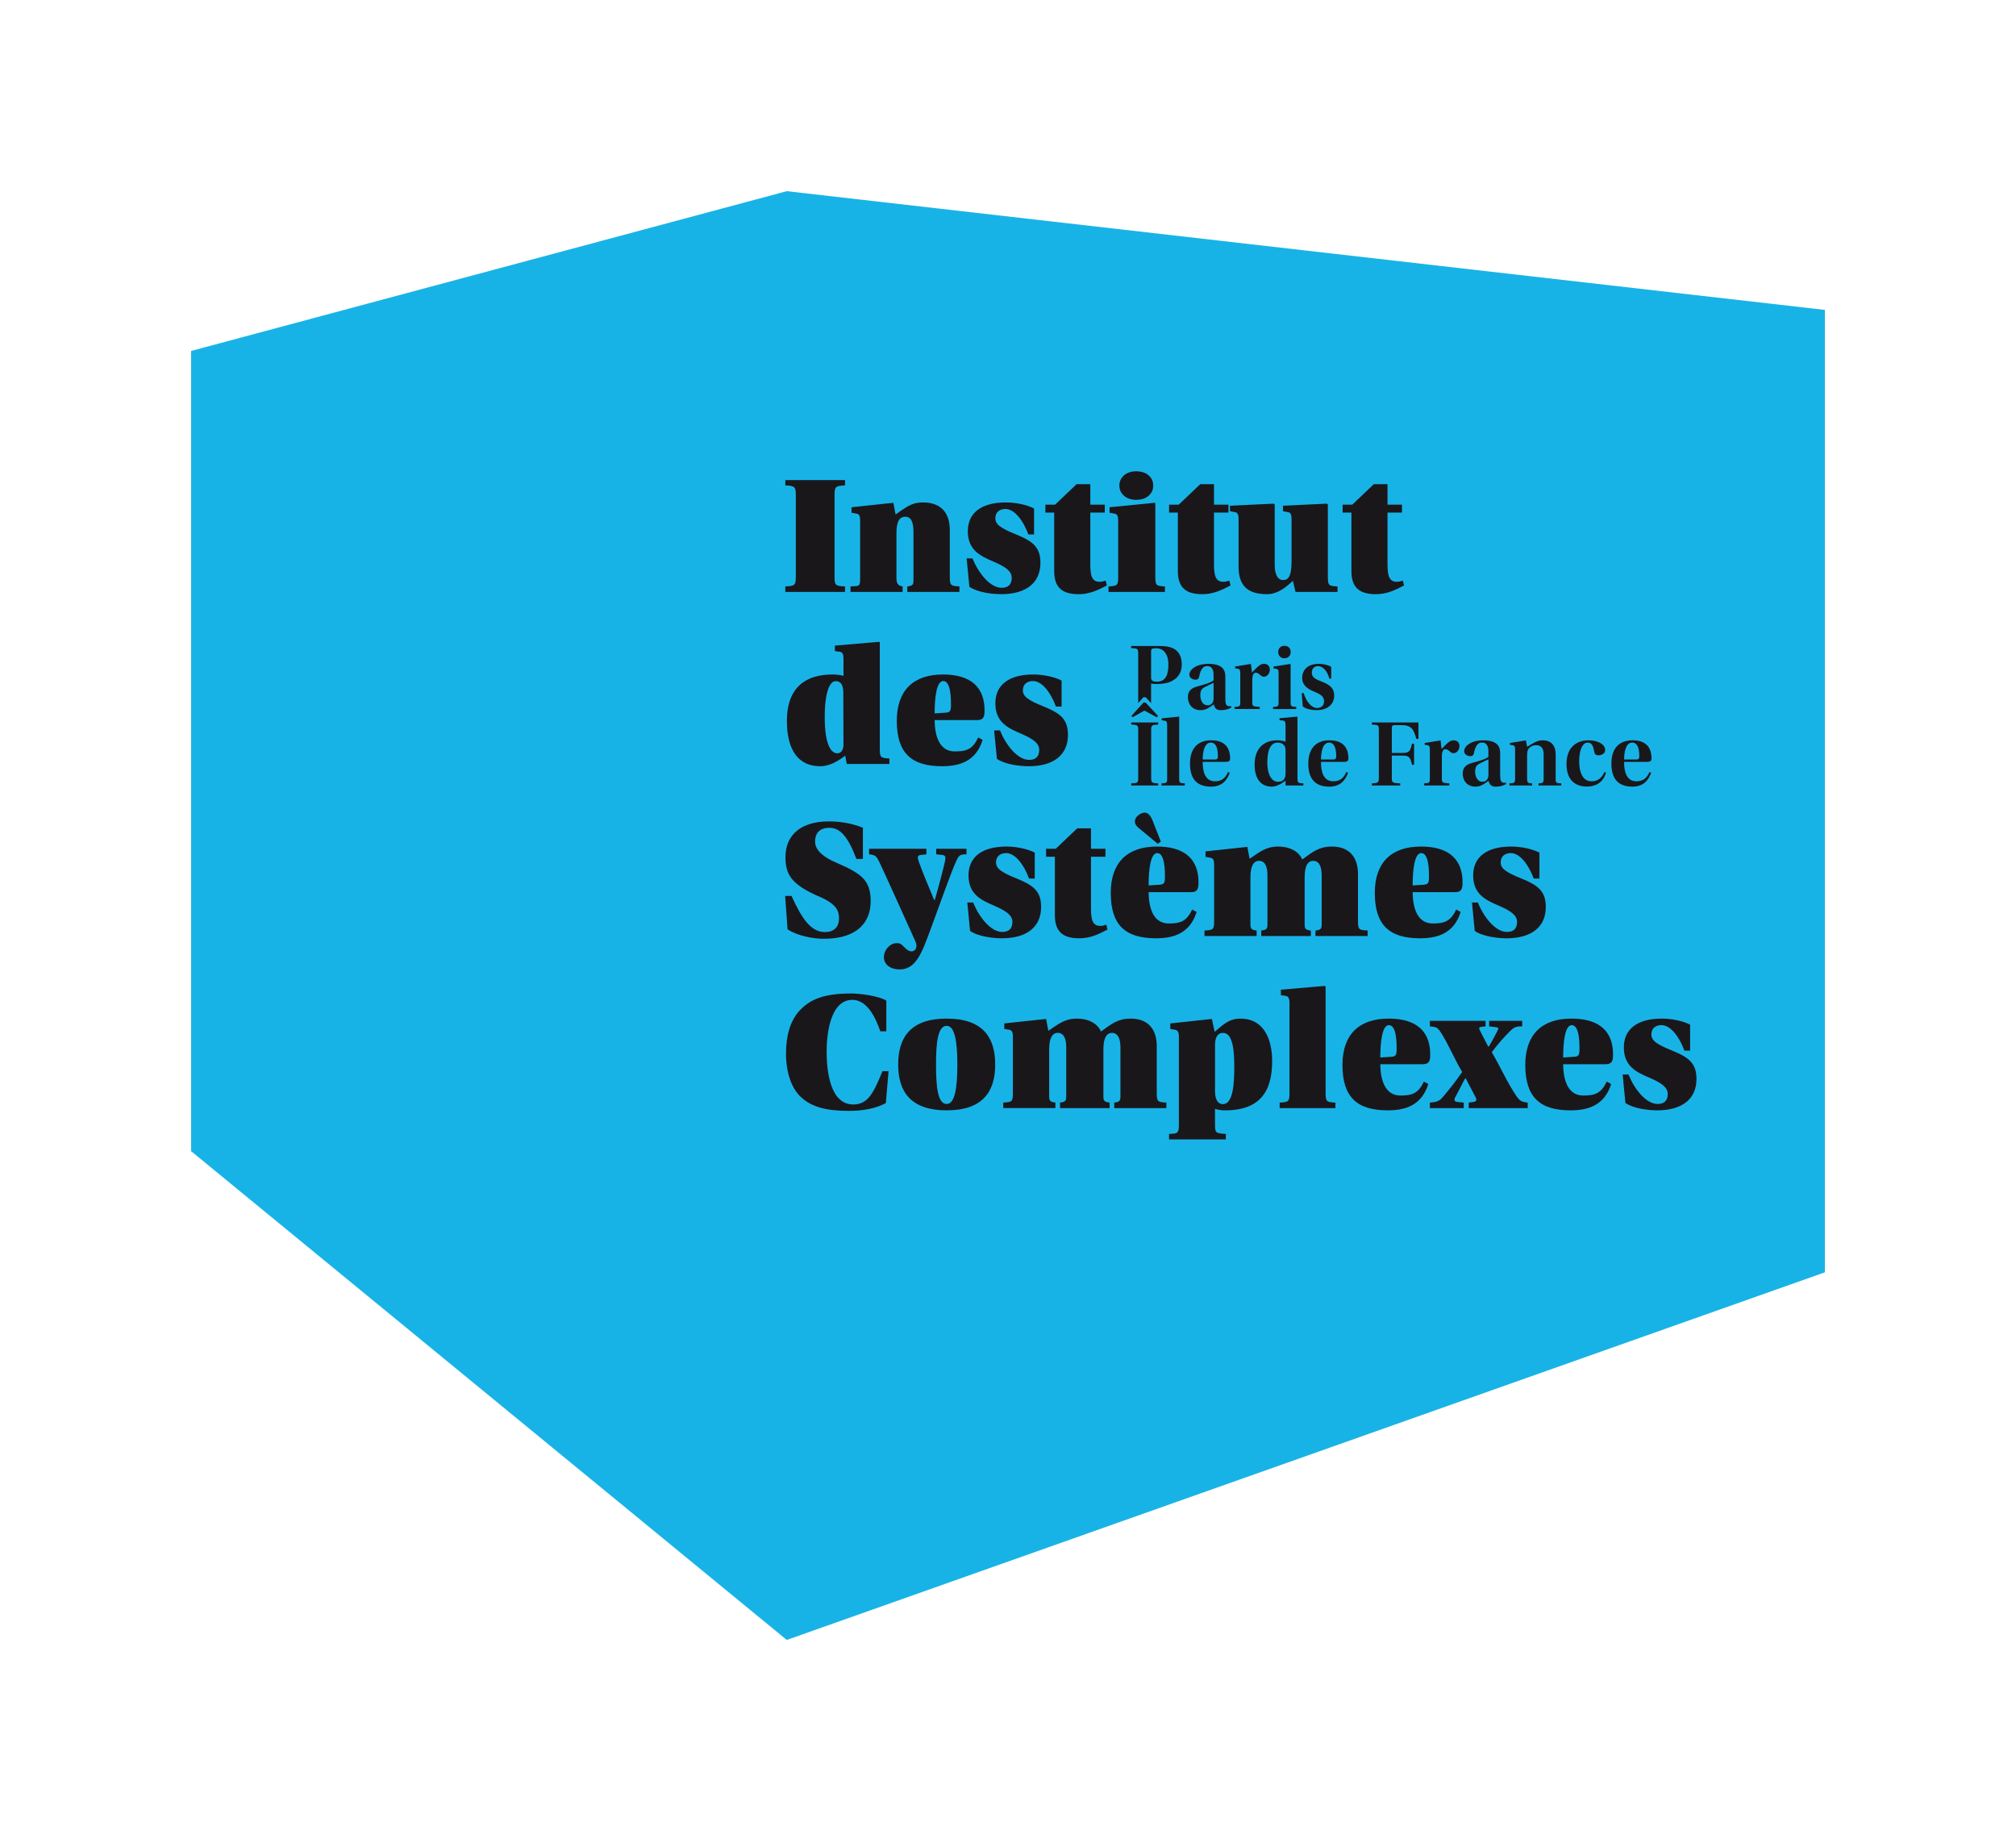 <?xml version="1.0" encoding="UTF-8" standalone="no"?>
<!-- Generator: Adobe Illustrator 14.0.0, SVG Export Plug-In . SVG Version: 6.00 Build 43363)  -->

<svg
   xmlns:dc="http://purl.org/dc/elements/1.1/"
   xmlns:cc="http://creativecommons.org/ns#"
   xmlns:rdf="http://www.w3.org/1999/02/22-rdf-syntax-ns#"
   xmlns:svg="http://www.w3.org/2000/svg"
   xmlns="http://www.w3.org/2000/svg"
   xmlns:sodipodi="http://sodipodi.sourceforge.net/DTD/sodipodi-0.dtd"
   xmlns:inkscape="http://www.inkscape.org/namespaces/inkscape"
   version="1.1"
   id="Calque_1"
   x="0px"
   y="0px"
   width="210.965"
   height="191.568"
   viewBox="0 0 210.965 191.568"
   enable-background="new 0 0 204.095 153.071"
   xml:space="preserve"
   inkscape:version="0.91 r13725"
   sodipodi:docname="logo_m_bleu.svg"><defs
     id="defs131"><clipPath
       id="clipPath2630"><path
         inkscape:connector-curvature="0"
         id="path2632"
         d="m 113.39,491.46 68.03,0 0,68.03 -68.03,0 0,-68.03 z" /></clipPath><radialGradient
       gradientTransform="matrix(42.943,0,0,-42.943,155.14,533.419)"
       gradientUnits="userSpaceOnUse"
       id="radialGradient3162"
       r="1"
       cy="0"
       cx="0"><stop
         offset="0"
         style="stop-color:#486492;stop-opacity:1"
         id="stop2646" /><stop
         offset="1"
         style="stop-color:#132746;stop-opacity:1"
         id="stop2648" /></radialGradient></defs><sodipodi:namedview
     pagecolor="#ffffff"
     bordercolor="#666666"
     borderopacity="1"
     objecttolerance="10"
     gridtolerance="10"
     guidetolerance="10"
     inkscape:pageopacity="0"
     inkscape:pageshadow="2"
     inkscape:window-width="1067"
     inkscape:window-height="756"
     id="namedview129"
     showgrid="false"
     inkscape:zoom="2.3566039"
     inkscape:cx="-21.467201"
     inkscape:cy="92.130007"
     inkscape:window-x="65"
     inkscape:window-y="34"
     inkscape:window-maximized="0"
     inkscape:current-layer="Calque_1"
     fit-margin-top="20"
     fit-margin-left="20"
     fit-margin-right="20"
     fit-margin-bottom="20" /><polygon
     points="95.076,0.492 32.744,17.207 32.744,100.925 95.076,152.06 203.709,113.599 203.709,12.914 "
     id="polygon3"
     style="fill:#18b3e6;fill-opacity:1"
     transform="translate(-12.744,19.508)" /><g
     id="g25"
     transform="translate(-12.744,19.508)"><g
       id="g27"><path
         d="m 100.075,40.817 c 0,0.882 0.072,0.99 1.098,1.026 l 0,0.576 -6.248,0 0,-0.576 c 1.008,-0.036 1.098,-0.145 1.098,-1.026 l 0,-8.498 c 0,-0.883 -0.09,-1.009 -1.098,-1.045 l 0,-0.558 6.248,0 0,0.558 c -1.026,0.036 -1.098,0.162 -1.098,1.045 l 0,8.498 z"
         id="path29"
         inkscape:connector-curvature="0"
         style="fill:#1a171b" /><path
         d="m 106.229,33.092 0.234,1.225 c 1.045,-0.702 1.604,-1.261 2.863,-1.261 1.908,0 2.809,1.117 2.809,2.863 l 0,4.916 c 0,0.918 0.107,0.954 1.008,1.008 l 0,0.576 -5.455,0 0,-0.576 c 0.576,-0.072 0.648,-0.18 0.648,-0.685 l 0,-5.005 c 0,-1.207 -0.342,-1.603 -0.846,-1.603 -0.576,0 -0.938,0.432 -0.938,1.71 l 0,4.664 c 0,0.504 0.09,0.846 0.648,0.918 l 0,0.576 -5.455,0 0,-0.576 c 0.917,-0.054 1.008,0.054 1.008,-0.864 l 0,-6.014 c 0,-0.486 -0.091,-0.685 -0.378,-0.738 l -0.522,-0.09 0,-0.576 4.376,-0.468 z"
         id="path31"
         inkscape:connector-curvature="0"
         style="fill:#1a171b" /><path
         d="m 113.896,38.909 0.613,0 c 0.576,1.44 1.801,3.079 3.043,3.079 0.611,0 1.062,-0.271 1.062,-1.045 0,-0.702 -0.648,-1.152 -1.891,-1.692 -1.459,-0.612 -2.701,-1.242 -2.701,-3.187 0,-1.927 1.439,-3.008 3.961,-3.008 0.955,0 2.107,0.198 2.971,0.631 l 0,2.719 -0.594,0 c -0.559,-1.513 -1.477,-2.665 -2.395,-2.665 -0.594,0 -1.062,0.307 -1.062,0.973 0,0.63 0.521,1.026 2.178,1.692 1.729,0.702 2.539,1.314 2.539,2.971 0,2.089 -1.494,3.277 -4.105,3.277 -0.918,0 -2.484,-0.181 -3.33,-0.774 l -0.289,-2.971 z"
         id="path33"
         inkscape:connector-curvature="0"
         style="fill:#1a171b" /><path
         d="m 126.839,34.119 0,5.438 c 0,1.279 0.234,1.801 0.973,1.801 0.252,0 0.414,-0.054 0.631,-0.126 l 0.125,0.504 c -1.061,0.576 -1.908,0.919 -2.951,0.919 -1.639,0 -2.557,-0.631 -2.557,-2.395 l 0,-6.141 -0.92,0 0,-0.828 1.01,0 2.25,-2.143 1.439,0 0,2.143 1.514,0 0,0.828 -1.514,0 z"
         id="path35"
         inkscape:connector-curvature="0"
         style="fill:#1a171b" /><path
         d="m 133.571,33.092 0.072,0.055 0,7.688 c 0,0.918 0.09,0.954 1.008,1.008 l 0,0.576 -5.904,0 0,-0.576 c 0.918,-0.054 1.008,-0.09 1.008,-1.008 l 0,-5.87 c 0,-0.486 -0.09,-0.685 -0.379,-0.738 l -0.521,-0.09 0,-0.576 4.716,-0.469 z m -3.691,-1.8 c 0,-0.847 0.686,-1.495 1.766,-1.495 1.098,0 1.781,0.648 1.781,1.495 0,0.846 -0.684,1.494 -1.781,1.494 -1.081,10e-4 -1.766,-0.648 -1.766,-1.494 z"
         id="path37"
         inkscape:connector-curvature="0"
         style="fill:#1a171b" /><path
         d="m 139.782,34.119 0,5.438 c 0,1.279 0.234,1.801 0.973,1.801 0.252,0 0.414,-0.054 0.629,-0.126 l 0.127,0.504 c -1.062,0.576 -1.908,0.919 -2.953,0.919 -1.639,0 -2.557,-0.631 -2.557,-2.395 l 0,-6.141 -0.918,0 0,-0.828 1.008,0 2.25,-2.143 1.441,0 0,2.143 1.512,0 0,0.828 -1.512,0 z"
         id="path39"
         inkscape:connector-curvature="0"
         style="fill:#1a171b" /><path
         d="m 148.044,41.267 c -0.307,0.216 -1.332,1.387 -2.701,1.387 -1.854,0 -2.988,-0.721 -2.988,-2.863 l 0,-4.987 c 0,-0.486 -0.107,-0.702 -0.396,-0.738 l -0.504,-0.09 0,-0.576 4.574,-0.216 0.107,0.071 0,6.374 c 0,1.026 0.377,1.549 0.846,1.549 0.523,0 0.918,-0.252 0.918,-2.017 l 0,-4.357 c 0,-0.486 -0.107,-0.702 -0.395,-0.738 l -0.506,-0.09 0,-0.576 4.574,-0.216 0.125,0.071 0,7.581 c 0,0.918 0.092,0.954 1.01,1.008 l 0,0.576 -4.395,0 -0.269,-1.153 z"
         id="path41"
         inkscape:connector-curvature="0"
         style="fill:#1a171b" /><path
         d="m 157.942,34.119 0,5.438 c 0,1.279 0.234,1.801 0.973,1.801 0.252,0 0.414,-0.054 0.631,-0.126 l 0.125,0.504 c -1.061,0.576 -1.908,0.919 -2.951,0.919 -1.639,0 -2.557,-0.631 -2.557,-2.395 l 0,-6.141 -0.92,0 0,-0.828 1.01,0 2.25,-2.143 1.439,0 0,2.143 1.514,0 0,0.828 -1.514,0 z"
         id="path43"
         inkscape:connector-curvature="0"
         style="fill:#1a171b" /></g><g
       id="g45"><path
         d="m 104.81,58.835 c 0,0.918 0.09,0.954 1.008,1.008 l 0,0.576 -4.464,0 -0.162,-0.864 c -0.99,0.738 -1.783,1.099 -2.629,1.099 -2.232,0 -3.475,-1.639 -3.475,-4.735 0,-3.619 2.089,-4.862 4.754,-4.862 0.522,0 0.954,0.072 1.17,0.145 l 0,-1.765 c 0,-0.504 -0.09,-0.702 -0.378,-0.756 l -0.522,-0.072 0,-0.576 4.644,-0.396 0.055,0.036 0,11.162 z m -3.817,-5.816 c 0,-1.242 -0.541,-1.26 -0.829,-1.26 -0.558,0 -1.116,1.044 -1.116,3.799 0,2.827 0.666,3.745 1.314,3.745 0.468,0 0.648,-0.468 0.648,-0.918 l -0.017,-5.366 z"
         id="path47"
         inkscape:connector-curvature="0"
         style="fill:#1a171b" /><path
         d="m 110.55,55.828 c 0.018,1.909 0.631,3.277 2.107,3.277 1.205,0 1.871,-0.216 2.447,-1.458 l 0.469,0.252 c -0.684,2.196 -2.34,2.755 -4.248,2.755 -3.205,0 -4.736,-1.369 -4.736,-4.754 0,-3.15 1.711,-4.844 4.826,-4.844 4.32,0 4.357,2.917 4.357,3.854 0,0.612 -0.162,0.918 -0.775,0.918 l -4.447,0 z m 1.097,-0.774 c 0.469,-0.036 0.613,-0.091 0.613,-0.811 0,-0.612 0,-2.503 -0.811,-2.503 -0.721,0 -0.9,1.818 -0.9,3.385 l 1.098,-0.071 z"
         id="path49"
         inkscape:connector-curvature="0"
         style="fill:#1a171b" /><path
         d="m 116.776,56.909 0.613,0 c 0.576,1.44 1.799,3.079 3.043,3.079 0.611,0 1.061,-0.271 1.061,-1.045 0,-0.702 -0.646,-1.152 -1.891,-1.692 -1.457,-0.612 -2.699,-1.242 -2.699,-3.187 0,-1.927 1.439,-3.008 3.961,-3.008 0.953,0 2.105,0.198 2.971,0.631 l 0,2.719 -0.594,0 c -0.559,-1.513 -1.477,-2.665 -2.395,-2.665 -0.596,0 -1.062,0.307 -1.062,0.973 0,0.63 0.521,1.026 2.178,1.692 1.729,0.702 2.539,1.314 2.539,2.971 0,2.089 -1.494,3.277 -4.105,3.277 -0.918,0 -2.484,-0.181 -3.33,-0.774 l -0.29,-2.971 z"
         id="path51"
         inkscape:connector-curvature="0"
         style="fill:#1a171b" /></g><g
       id="g53"><path
         d="m 102.361,70.353 c -0.846,-2.251 -1.656,-3.259 -2.827,-3.259 -0.738,0 -1.495,0.306 -1.495,1.458 0,0.937 0.99,1.675 2.232,2.197 2.666,1.152 3.584,1.854 3.584,4.033 0,2.088 -1.279,3.924 -4.898,3.924 -1.117,0 -2.773,-0.305 -3.799,-0.99 l -0.252,-3.493 0.666,0 c 1.062,2.323 1.999,3.782 3.511,3.782 0.9,0 1.458,-0.504 1.458,-1.424 0,-0.701 -0.162,-1.458 -1.981,-2.25 -2.989,-1.278 -3.619,-2.323 -3.619,-4.178 0,-2.341 1.656,-3.727 4.537,-3.727 1.314,0 2.575,0.252 3.565,0.666 l 0,3.259 -0.682,0 z"
         id="path55"
         inkscape:connector-curvature="0"
         style="fill:#1a171b" /><path
         d="m 113.882,69.867 c -0.648,0 -0.793,0.09 -1.062,0.685 -0.541,1.152 -1.746,4.609 -2.754,7.328 -0.865,2.322 -1.477,4.033 -3.188,4.033 -0.955,0 -1.639,-0.521 -1.639,-1.277 0,-0.775 0.648,-1.477 1.35,-1.477 0.396,0 0.504,0.143 0.756,0.396 0.254,0.252 0.486,0.467 0.775,0.467 0.449,0 0.666,-0.467 0.432,-1.008 -0.973,-2.143 -3.043,-6.77 -3.781,-8.319 -0.287,-0.594 -0.377,-0.756 -1.08,-0.828 l 0,-0.576 5.996,0 0,0.576 -0.594,0.072 c -0.342,0.036 -0.361,0.252 -0.217,0.648 0.451,1.314 1.08,2.719 1.621,4.051 l 0.072,0 c 0.449,-1.566 0.936,-3.403 1.08,-4.123 0.072,-0.378 0.018,-0.54 -0.289,-0.576 l -0.648,-0.072 0,-0.576 3.17,0 0,0.576 z"
         id="path57"
         inkscape:connector-curvature="0"
         style="fill:#1a171b" /><path
         d="m 113.968,74.909 0.613,0 c 0.576,1.441 1.801,3.08 3.043,3.08 0.611,0 1.062,-0.271 1.062,-1.045 0,-0.703 -0.648,-1.152 -1.891,-1.693 -1.459,-0.612 -2.701,-1.242 -2.701,-3.186 0,-1.927 1.439,-3.008 3.961,-3.008 0.955,0 2.107,0.198 2.971,0.631 l 0,2.719 -0.594,0 c -0.559,-1.513 -1.477,-2.665 -2.395,-2.665 -0.594,0 -1.062,0.307 -1.062,0.973 0,0.63 0.521,1.026 2.178,1.692 1.729,0.702 2.539,1.314 2.539,2.971 0,2.088 -1.494,3.277 -4.105,3.277 -0.918,0 -2.484,-0.182 -3.33,-0.775 l -0.289,-2.971 z"
         id="path59"
         inkscape:connector-curvature="0"
         style="fill:#1a171b" /><path
         d="m 126.911,70.119 0,5.438 c 0,1.279 0.234,1.801 0.973,1.801 0.252,0 0.414,-0.055 0.631,-0.127 l 0.125,0.504 c -1.061,0.576 -1.908,0.92 -2.951,0.92 -1.639,0 -2.557,-0.631 -2.557,-2.395 l 0,-6.141 -0.92,0 0,-0.828 1.01,0 2.25,-2.143 1.439,0 0,2.143 1.514,0 0,0.828 -1.514,0 z"
         id="path61"
         inkscape:connector-curvature="0"
         style="fill:#1a171b" /><path
         d="m 132.942,73.828 c 0.018,1.909 0.629,3.278 2.105,3.278 1.207,0 1.873,-0.217 2.449,-1.459 l 0.469,0.252 c -0.686,2.197 -2.342,2.756 -4.25,2.756 -3.205,0 -4.736,-1.369 -4.736,-4.754 0,-3.15 1.711,-4.844 4.826,-4.844 4.322,0 4.357,2.917 4.357,3.854 0,0.612 -0.162,0.918 -0.773,0.918 l -4.447,0 z m -0.738,-6.464 c -0.451,-0.359 -0.703,-0.576 -0.703,-0.936 0,-0.486 0.594,-0.919 1.045,-0.919 0.27,0 0.559,0.198 0.811,0.828 l 0.863,2.197 -0.324,0.234 -1.692,-1.404 z m 1.836,5.69 c 0.469,-0.036 0.611,-0.091 0.611,-0.811 0,-0.612 0,-2.503 -0.809,-2.503 -0.721,0 -0.9,1.818 -0.9,3.385 l 1.098,-0.071 z"
         id="path63"
         inkscape:connector-curvature="0"
         style="fill:#1a171b" /><path
         d="m 143.274,69.092 0.234,1.243 c 1.08,-0.721 1.709,-1.279 3.006,-1.279 1.117,0 2.107,0.45 2.504,1.351 1.133,-0.828 1.799,-1.351 3.096,-1.351 1.836,0 2.736,1.117 2.736,2.863 l 0,4.917 c 0,0.918 0.109,0.953 1.01,1.008 l 0,0.576 -5.457,0 0,-0.576 c 0.576,-0.072 0.648,-0.18 0.648,-0.686 l 0,-5.094 c 0,-0.973 -0.305,-1.513 -0.881,-1.513 -0.506,0 -0.9,0.432 -0.9,1.71 l 0,4.897 c 0,0.506 0.07,0.613 0.646,0.686 l 0,0.576 -5.186,0 0,-0.576 c 0.576,-0.072 0.648,-0.18 0.648,-0.686 l 0,-5.094 c 0,-0.973 -0.287,-1.513 -0.881,-1.513 -0.504,0 -0.9,0.432 -0.9,1.71 l 0,4.897 c 0,0.506 0.09,0.613 0.648,0.686 l 0,0.576 -5.457,0 0,-0.576 c 0.918,-0.055 1.01,-0.09 1.01,-1.008 l 0,-5.871 c 0,-0.486 -0.092,-0.685 -0.379,-0.738 l -0.521,-0.09 0,-0.576 4.376,-0.469 z"
         id="path65"
         inkscape:connector-curvature="0"
         style="fill:#1a171b" /><path
         d="m 160.571,73.828 c 0.018,1.909 0.631,3.278 2.107,3.278 1.205,0 1.871,-0.217 2.447,-1.459 l 0.469,0.252 c -0.684,2.197 -2.34,2.756 -4.248,2.756 -3.205,0 -4.736,-1.369 -4.736,-4.754 0,-3.15 1.711,-4.844 4.826,-4.844 4.32,0 4.357,2.917 4.357,3.854 0,0.612 -0.162,0.918 -0.775,0.918 l -4.447,0 z m 1.098,-0.774 c 0.469,-0.036 0.613,-0.091 0.613,-0.811 0,-0.612 0,-2.503 -0.811,-2.503 -0.721,0 -0.9,1.818 -0.9,3.385 l 1.098,-0.071 z"
         id="path67"
         inkscape:connector-curvature="0"
         style="fill:#1a171b" /><path
         d="m 166.78,74.909 0.611,0 c 0.576,1.441 1.801,3.08 3.043,3.08 0.613,0 1.062,-0.271 1.062,-1.045 0,-0.703 -0.648,-1.152 -1.891,-1.693 -1.457,-0.612 -2.701,-1.242 -2.701,-3.186 0,-1.927 1.441,-3.008 3.963,-3.008 0.953,0 2.105,0.198 2.971,0.631 l 0,2.719 -0.596,0 c -0.557,-1.513 -1.477,-2.665 -2.395,-2.665 -0.594,0 -1.062,0.307 -1.062,0.973 0,0.63 0.523,1.026 2.18,1.692 1.729,0.702 2.539,1.314 2.539,2.971 0,2.088 -1.494,3.277 -4.105,3.277 -0.918,0 -2.484,-0.182 -3.332,-0.775 l -0.287,-2.971 z"
         id="path69"
         inkscape:connector-curvature="0"
         style="fill:#1a171b" /></g><g
       id="g71"><path
         d="m 104.864,88.389 c -0.504,-1.494 -1.404,-3.295 -2.917,-3.295 -2.413,0 -2.701,3.871 -2.701,5.402 0,2.143 0.396,5.545 2.791,5.545 1.603,0 2.161,-1.35 3.062,-3.492 l 0.629,0 -0.287,3.348 c -1.135,0.613 -2.521,0.811 -3.889,0.811 -2.287,0 -3.835,-0.377 -4.952,-1.404 -1.062,-0.953 -1.603,-2.646 -1.603,-4.609 0,-1.781 0.414,-3.457 1.495,-4.555 1.044,-1.081 2.449,-1.711 5.293,-1.711 0.972,0 2.899,0.253 3.708,0.738 l 0,3.223 -0.629,0 z"
         id="path73"
         inkscape:connector-curvature="0"
         style="fill:#1a171b" /><path
         d="m 111.81,96.654 c -3.727,0 -5.076,-1.91 -5.076,-4.791 0,-2.898 1.35,-4.807 5.076,-4.807 3.729,0 5.078,1.908 5.078,4.807 0,2.881 -1.35,4.791 -5.078,4.791 z m 0,-0.666 c 0.848,0 1.117,-1.639 1.117,-4.143 0,-2.377 -0.27,-4.033 -1.117,-4.033 -0.936,0 -1.115,1.801 -1.115,4.033 -10e-4,2.378 0.179,4.143 1.115,4.143 z"
         id="path75"
         inkscape:connector-curvature="0"
         style="fill:#1a171b" /><path
         d="m 122.214,87.092 0.234,1.244 c 1.08,-0.721 1.711,-1.279 3.006,-1.279 1.117,0 2.107,0.449 2.504,1.35 1.135,-0.828 1.801,-1.35 3.096,-1.35 1.838,0 2.738,1.117 2.738,2.863 l 0,4.916 c 0,0.918 0.107,0.953 1.008,1.008 l 0,0.576 -5.455,0 0,-0.576 c 0.576,-0.072 0.648,-0.18 0.648,-0.686 l 0,-5.094 c 0,-0.973 -0.307,-1.514 -0.883,-1.514 -0.504,0 -0.9,0.432 -0.9,1.711 l 0,4.896 c 0,0.506 0.072,0.613 0.648,0.686 l 0,0.576 -5.186,0 0,-0.576 c 0.576,-0.072 0.648,-0.18 0.648,-0.686 l 0,-5.094 c 0,-0.973 -0.289,-1.514 -0.883,-1.514 -0.504,0 -0.9,0.432 -0.9,1.711 l 0,4.896 c 0,0.506 0.09,0.613 0.648,0.686 l 0,0.576 -5.455,0 0,-0.576 c 0.918,-0.055 1.008,-0.09 1.008,-1.008 l 0,-5.871 c 0,-0.486 -0.09,-0.684 -0.379,-0.738 l -0.521,-0.09 0,-0.576 4.376,-0.467 z"
         id="path77"
         inkscape:connector-curvature="0"
         style="fill:#1a171b" /><path
         d="m 139.565,87.092 0.287,1.352 c 0.613,-0.486 1.369,-1.387 2.666,-1.387 3.078,0 3.35,3.223 3.35,4.412 0,2.664 -0.83,5.186 -4.916,5.186 -0.414,0 -0.756,-0.055 -1.062,-0.162 l 0,1.619 c 0,0.918 0.055,0.938 1.135,1.01 l 0,0.576 -5.941,0 0,-0.576 c 0.918,-0.037 1.025,-0.072 1.025,-1.01 l 0,-9.146 c 0,-0.486 -0.107,-0.684 -0.396,-0.738 l -0.504,-0.09 0,-0.576 4.356,-0.47 z m 0.325,7.562 c 0,0.938 0.342,1.352 0.828,1.352 1.08,0 1.188,-2.197 1.188,-3.943 0,-1.441 -0.107,-3.512 -1.17,-3.512 -0.611,0 -0.846,0.541 -0.846,1.26 l 0,4.843 z"
         id="path79"
         inkscape:connector-curvature="0"
         style="fill:#1a171b" /><path
         d="m 146.655,96.42 0,-0.576 c 0.918,-0.055 1.027,-0.09 1.027,-1.008 l 0,-9.4 c 0,-0.503 -0.109,-0.702 -0.396,-0.755 l -0.504,-0.072 0,-0.577 4.609,-0.396 0.072,0.072 0,11.129 c 0,0.918 0.107,0.953 1.025,1.008 l 0,0.576 -5.833,0 z"
         id="path81"
         inkscape:connector-curvature="0"
         style="fill:#1a171b" /><path
         d="m 157.187,91.828 c 0.02,1.908 0.631,3.277 2.107,3.277 1.207,0 1.873,-0.217 2.449,-1.459 l 0.467,0.252 c -0.684,2.197 -2.34,2.756 -4.248,2.756 -3.205,0 -4.736,-1.369 -4.736,-4.754 0,-3.15 1.711,-4.844 4.826,-4.844 4.32,0 4.357,2.916 4.357,3.854 0,0.611 -0.162,0.918 -0.775,0.918 l -4.447,0 z m 1.099,-0.773 c 0.467,-0.037 0.611,-0.092 0.611,-0.811 0,-0.613 0,-2.504 -0.811,-2.504 -0.719,0 -0.9,1.818 -0.9,3.385 l 1.1,-0.07 z"
         id="path83"
         inkscape:connector-curvature="0"
         style="fill:#1a171b" /><path
         d="m 168.202,87.867 -0.467,0.055 c -0.234,0.035 -0.252,0.125 -0.109,0.414 l 0.848,1.637 0.072,0 c 0.342,-0.557 0.611,-1.08 0.9,-1.637 0.143,-0.271 0.125,-0.344 -0.145,-0.379 l -0.721,-0.09 0,-0.576 3.457,0 0,0.576 c -0.701,-0.018 -0.936,0.162 -1.277,0.504 -0.559,0.559 -1.082,1.117 -1.91,2.197 0.828,1.404 1.656,3.24 2.576,4.59 0.342,0.506 0.557,0.613 1.188,0.686 l 0,0.576 -6.176,0 0,-0.576 0.521,-0.072 c 0.271,-0.037 0.344,-0.217 0.217,-0.451 l -1.062,-2.033 -0.035,0 c -0.217,0.359 -0.576,1.133 -1.08,2.053 -0.127,0.252 0,0.414 0.232,0.432 l 0.686,0.072 0,0.576 -3.547,0 0,-0.576 c 0.773,-0.055 1.025,-0.18 1.385,-0.613 0.758,-0.9 1.244,-1.512 2,-2.592 -0.738,-1.207 -1.494,-3.025 -2.287,-4.213 -0.307,-0.434 -0.432,-0.504 -1.098,-0.559 l 0,-0.576 5.832,0 0,0.575 z"
         id="path85"
         inkscape:connector-curvature="0"
         style="fill:#1a171b" /><path
         d="m 176.321,91.828 c 0.018,1.908 0.629,3.277 2.105,3.277 1.207,0 1.873,-0.217 2.449,-1.459 l 0.469,0.252 c -0.686,2.197 -2.342,2.756 -4.25,2.756 -3.205,0 -4.736,-1.369 -4.736,-4.754 0,-3.15 1.711,-4.844 4.826,-4.844 4.322,0 4.357,2.916 4.357,3.854 0,0.611 -0.162,0.918 -0.773,0.918 l -4.447,0 z m 1.098,-0.773 c 0.469,-0.037 0.611,-0.092 0.611,-0.811 0,-0.613 0,-2.504 -0.809,-2.504 -0.721,0 -0.9,1.818 -0.9,3.385 l 1.098,-0.07 z"
         id="path87"
         inkscape:connector-curvature="0"
         style="fill:#1a171b" /><path
         d="m 182.548,92.908 0.611,0 c 0.576,1.441 1.801,3.08 3.043,3.08 0.613,0 1.062,-0.271 1.062,-1.045 0,-0.703 -0.648,-1.152 -1.891,-1.693 -1.457,-0.611 -2.701,-1.242 -2.701,-3.186 0,-1.928 1.441,-3.008 3.963,-3.008 0.953,0 2.105,0.197 2.971,0.631 l 0,2.719 -0.596,0 c -0.557,-1.514 -1.477,-2.666 -2.395,-2.666 -0.594,0 -1.062,0.307 -1.062,0.973 0,0.631 0.523,1.027 2.18,1.693 1.729,0.701 2.539,1.314 2.539,2.971 0,2.088 -1.494,3.277 -4.105,3.277 -0.918,0 -2.484,-0.182 -3.332,-0.775 l -0.287,-2.971 z"
         id="path89"
         inkscape:connector-curvature="0"
         style="fill:#1a171b" /></g><g
       id="g91"><path
         d="m 140.97,53.6 c 0,0.56 0.1,0.689 0.25,0.749 0.109,0.04 0.25,0.04 0.369,0.03 l 0,0.14 c -0.289,0.17 -0.639,0.271 -1.109,0.271 -0.469,0 -0.639,-0.26 -0.719,-0.609 -0.33,0.209 -0.75,0.609 -1.35,0.609 -0.939,0 -1.359,-0.66 -1.359,-1.369 0,-0.51 0.209,-0.899 0.959,-1.109 0.68,-0.181 1.5,-0.41 1.729,-0.65 l 0,-0.579 c 0,-0.62 -0.26,-0.909 -0.658,-0.909 -0.391,0 -0.689,0.249 -0.859,1.139 -0.051,0.21 -0.17,0.29 -0.371,0.29 -0.229,0 -0.648,-0.14 -0.648,-0.529 0,-0.51 0.699,-1.13 1.998,-1.13 1.609,0 1.77,0.779 1.77,1.359 l 0,2.297 z m -1.231,-1.669 c -0.219,0.109 -0.6,0.27 -0.908,0.439 -0.35,0.16 -0.48,0.399 -0.48,0.85 0,0.569 0.27,1.06 0.76,1.06 0.24,0 0.629,-0.14 0.629,-0.7 l 0,-1.649 z"
         id="path93"
         inkscape:connector-curvature="0"
         style="fill:#1a171b" /><path
         d="m 143.79,53.959 c 0,0.41 0.041,0.44 0.781,0.49 l 0,0.22 -2.629,0 0,-0.22 c 0.549,-0.03 0.59,-0.08 0.59,-0.49 l 0,-3.028 c 0,-0.359 -0.08,-0.449 -0.24,-0.479 l -0.301,-0.04 0,-0.189 1.66,-0.271 0.109,0.899 c 0.59,-0.619 0.859,-0.909 1.25,-0.909 0.398,0 0.619,0.25 0.619,0.609 0,0.34 -0.25,0.74 -0.619,0.74 -0.15,0 -0.26,-0.07 -0.35,-0.15 -0.201,-0.18 -0.33,-0.27 -0.5,-0.27 -0.23,0 -0.371,0.22 -0.371,0.76 l 0,2.328 z"
         id="path95"
         inkscape:connector-curvature="0"
         style="fill:#1a171b" /><path
         d="m 146.542,50.942 c 0,-0.38 -0.07,-0.45 -0.25,-0.48 l -0.281,-0.05 0,-0.189 1.75,-0.271 0.039,0.03 0,3.978 c 0,0.43 0.041,0.45 0.59,0.49 l 0,0.22 -2.428,0 0,-0.22 c 0.529,-0.03 0.58,-0.061 0.58,-0.49 l 0,-3.018 z m 0.619,-2.889 c 0.41,0 0.65,0.3 0.65,0.649 0,0.36 -0.25,0.66 -0.66,0.66 -0.41,0 -0.65,-0.3 -0.65,-0.66 0,-0.35 0.24,-0.649 0.65,-0.649 l 0.01,0 z"
         id="path97"
         inkscape:connector-curvature="0"
         style="fill:#1a171b" /><path
         d="m 151.851,51.491 c -0.17,-0.729 -0.65,-1.309 -1.16,-1.309 -0.439,0 -0.67,0.27 -0.67,0.689 0,0.489 0.41,0.689 0.99,0.909 0.85,0.33 1.35,0.67 1.35,1.479 0,0.97 -0.76,1.529 -1.85,1.529 -0.52,0 -1.141,-0.13 -1.439,-0.39 l -0.11,-1.398 0.209,0 c 0.221,0.779 0.76,1.559 1.389,1.559 0.41,0 0.74,-0.21 0.74,-0.709 0,-0.46 -0.34,-0.72 -0.969,-0.97 -0.811,-0.319 -1.32,-0.729 -1.32,-1.449 0,-0.93 0.67,-1.489 1.719,-1.489 0.471,0 0.951,0.1 1.32,0.31 l 0,1.239 -0.199,0 z"
         id="path99"
         inkscape:connector-curvature="0"
         style="fill:#1a171b" /></g><g
       id="g101"><path
         d="m 133.21,61.879 c 0,0.48 0.061,0.54 0.73,0.57 l 0,0.22 -2.818,0 0,-0.22 c 0.699,-0.03 0.729,-0.07 0.729,-0.57 l 0,-5.007 c 0,-0.489 -0.029,-0.54 -0.729,-0.58 l 0,-0.22 2.818,0 0,0.22 c -0.66,0.04 -0.73,0.07 -0.73,0.58 l 0,5.007 z"
         id="path103"
         inkscape:connector-curvature="0"
         style="fill:#1a171b" /><path
         d="m 134.882,56.393 c 0,-0.38 -0.07,-0.47 -0.24,-0.5 l -0.33,-0.05 0,-0.2 1.818,-0.18 0.012,0.01 0,6.497 c 0,0.419 0.039,0.439 0.588,0.479 l 0,0.22 -2.438,0 0,-0.22 c 0.549,-0.03 0.59,-0.061 0.59,-0.479 l 0,-5.577 z"
         id="path105"
         inkscape:connector-curvature="0"
         style="fill:#1a171b" /><path
         d="m 138.601,60.201 c -0.01,1.079 0.291,2.029 1.279,2.029 0.689,0 1.08,-0.311 1.379,-0.97 l 0.17,0.08 c -0.299,0.84 -0.859,1.449 -1.959,1.449 -1.699,0 -2.197,-1.069 -2.197,-2.419 0,-1.329 0.59,-2.429 2.229,-2.429 1.789,0 1.969,1.249 1.969,1.909 0,0.26 -0.141,0.35 -0.48,0.35 l -2.39,0 z m 1.279,-0.25 c 0.24,0 0.311,-0.09 0.311,-0.35 0,-0.609 -0.1,-1.419 -0.75,-1.419 -0.689,0 -0.84,1.069 -0.84,1.769 l 1.279,0 z"
         id="path107"
         inkscape:connector-curvature="0"
         style="fill:#1a171b" /><path
         d="m 147.03,55.883 -0.391,-0.05 0,-0.2 1.859,-0.17 0.02,0.02 0,6.477 c 0,0.42 0.061,0.46 0.619,0.49 l 0,0.22 -1.867,0 0,-0.51 c -0.51,0.399 -1.041,0.63 -1.42,0.63 -1.15,0 -1.818,-0.79 -1.818,-2.329 0,-0.839 0.26,-1.509 0.689,-1.919 0.43,-0.399 0.979,-0.6 1.668,-0.6 0.34,0 0.66,0.05 0.881,0.15 l 0,-1.709 c 10e-4,-0.4 -0.08,-0.48 -0.24,-0.5 z m 0.241,3.258 c 0,-0.22 0,-0.409 -0.08,-0.56 -0.111,-0.22 -0.35,-0.399 -0.74,-0.399 -0.66,0 -1.09,0.609 -1.09,2.108 0,1.17 0.43,1.989 1.109,1.989 0.33,0 0.551,-0.1 0.67,-0.32 0.109,-0.149 0.131,-0.35 0.131,-0.56 l 0,-2.258 z"
         id="path109"
         inkscape:connector-curvature="0"
         style="fill:#1a171b" /><path
         d="m 150.979,60.201 c -0.01,1.079 0.291,2.029 1.279,2.029 0.691,0 1.08,-0.311 1.381,-0.97 l 0.17,0.08 c -0.301,0.84 -0.859,1.449 -1.959,1.449 -1.699,0 -2.199,-1.069 -2.199,-2.419 0,-1.329 0.59,-2.429 2.229,-2.429 1.789,0 1.969,1.249 1.969,1.909 0,0.26 -0.141,0.35 -0.48,0.35 l -2.39,0 z m 1.28,-0.25 c 0.24,0 0.311,-0.09 0.311,-0.35 0,-0.609 -0.1,-1.419 -0.75,-1.419 -0.689,0 -0.84,1.069 -0.84,1.769 l 1.279,0 z"
         id="path111"
         inkscape:connector-curvature="0"
         style="fill:#1a171b" /><path
         d="m 161.179,56.073 0,1.72 -0.221,0 c -0.299,-1.08 -0.559,-1.439 -1.568,-1.439 l -0.66,0 c -0.279,0 -0.34,0.06 -0.34,0.35 l 0,2.559 1.189,0 c 0.66,0 0.779,-0.279 0.92,-0.959 l 0.221,0 0,2.196 -0.221,0 c -0.141,-0.68 -0.26,-0.959 -0.92,-0.959 l -1.189,0 0,2.338 c 0,0.5 0.061,0.53 0.881,0.57 l 0,0.22 -2.969,0 0,-0.22 c 0.648,-0.04 0.729,-0.07 0.729,-0.57 l 0,-5.007 c 0,-0.51 -0.029,-0.54 -0.729,-0.58 l 0,-0.22 4.877,0 z"
         id="path113"
         inkscape:connector-curvature="0"
         style="fill:#1a171b" /><path
         d="m 163.63,61.959 c 0,0.41 0.041,0.44 0.779,0.49 l 0,0.22 -2.629,0 0,-0.22 c 0.551,-0.03 0.59,-0.08 0.59,-0.49 l 0,-3.028 c 0,-0.359 -0.08,-0.449 -0.238,-0.479 l -0.301,-0.04 0,-0.189 1.66,-0.271 0.109,0.899 c 0.59,-0.619 0.859,-0.909 1.248,-0.909 0.4,0 0.621,0.25 0.621,0.609 0,0.34 -0.25,0.74 -0.621,0.74 -0.148,0 -0.26,-0.07 -0.35,-0.15 -0.199,-0.18 -0.33,-0.27 -0.5,-0.27 -0.229,0 -0.369,0.22 -0.369,0.76 l 0,2.328 z"
         id="path115"
         inkscape:connector-curvature="0"
         style="fill:#1a171b" /><path
         d="m 169.729,61.6 c 0,0.56 0.1,0.689 0.25,0.749 0.109,0.04 0.25,0.04 0.369,0.03 l 0,0.14 c -0.289,0.17 -0.641,0.271 -1.109,0.271 -0.471,0 -0.641,-0.26 -0.721,-0.609 -0.328,0.209 -0.748,0.609 -1.348,0.609 -0.939,0 -1.359,-0.66 -1.359,-1.369 0,-0.51 0.209,-0.899 0.959,-1.109 0.68,-0.181 1.5,-0.41 1.729,-0.65 l 0,-0.579 c 0,-0.62 -0.26,-0.909 -0.66,-0.909 -0.389,0 -0.689,0.249 -0.859,1.139 -0.049,0.21 -0.17,0.29 -0.369,0.29 -0.23,0 -0.65,-0.14 -0.65,-0.529 0,-0.51 0.701,-1.13 2,-1.13 1.609,0 1.77,0.779 1.77,1.359 l 0,2.297 z m -1.23,-1.669 c -0.219,0.109 -0.6,0.27 -0.908,0.439 -0.352,0.16 -0.48,0.399 -0.48,0.85 0,0.569 0.27,1.06 0.76,1.06 0.24,0 0.629,-0.14 0.629,-0.7 l 0,-1.649 z"
         id="path117"
         inkscape:connector-curvature="0"
         style="fill:#1a171b" /><path
         d="m 175.538,61.99 c 0,0.43 0.041,0.42 0.59,0.46 l 0,0.22 -2.389,0 0,-0.22 c 0.4,-0.03 0.539,-0.021 0.539,-0.45 l 0,-2.608 c 0,-0.619 -0.279,-0.939 -0.789,-0.939 -0.42,0 -0.719,0.229 -0.85,0.479 -0.061,0.13 -0.09,0.34 -0.09,0.55 l 0,2.518 c 0,0.43 0.141,0.41 0.529,0.45 l 0,0.22 -2.378,0 0,-0.22 c 0.551,-0.03 0.59,-0.07 0.59,-0.5 l 0,-2.998 c 0,-0.39 -0.059,-0.47 -0.238,-0.49 l -0.301,-0.05 0,-0.189 1.67,-0.271 0.129,0.67 c 0.609,-0.37 1.039,-0.68 1.609,-0.68 0.949,0 1.379,0.58 1.379,1.479 l 0,2.569 z"
         id="path119"
         inkscape:connector-curvature="0"
         style="fill:#1a171b" /><path
         d="m 180.798,61.32 c -0.289,1.069 -1.109,1.46 -1.979,1.46 -1.359,0 -2.148,-0.8 -2.148,-2.369 0,-1.459 0.77,-2.469 2.338,-2.469 0.9,0 1.709,0.4 1.709,1.01 0,0.399 -0.41,0.56 -0.709,0.56 -0.23,0 -0.379,-0.09 -0.42,-0.3 -0.109,-0.64 -0.24,-1.029 -0.709,-1.029 -0.49,0 -0.881,0.669 -0.881,1.969 0,1.379 0.531,2.079 1.25,2.079 0.539,0 1.059,-0.19 1.398,-0.979 l 0.151,0.068 z"
         id="path121"
         inkscape:connector-curvature="0"
         style="fill:#1a171b" /><path
         d="m 182.7,60.201 c -0.01,1.079 0.289,2.029 1.279,2.029 0.689,0 1.08,-0.311 1.379,-0.97 l 0.17,0.08 c -0.299,0.84 -0.859,1.449 -1.959,1.449 -1.699,0 -2.199,-1.069 -2.199,-2.419 0,-1.329 0.59,-2.429 2.229,-2.429 1.789,0 1.971,1.249 1.971,1.909 0,0.26 -0.141,0.35 -0.48,0.35 l -2.39,0 z m 1.279,-0.25 c 0.24,0 0.311,-0.09 0.311,-0.35 0,-0.609 -0.102,-1.419 -0.75,-1.419 -0.689,0 -0.84,1.069 -0.84,1.769 l 1.279,0 z"
         id="path123"
         inkscape:connector-curvature="0"
         style="fill:#1a171b" /></g><path
       d="m 135.669,48.413 c -0.459,-0.279 -0.979,-0.34 -1.729,-0.34 l -2.828,0 0,0.22 c 0.699,0.04 0.738,0.07 0.738,0.57 l 0,5.007 c 0,0.066 0,0.123 -0.002,0.174 l 0.553,-0.611 0.229,0 0.574,0.619 C 133.202,53.999 133.2,53.94 133.2,53.87 l 0,-1.858 c 0.141,0.02 0.371,0.04 0.58,0.04 0.779,0 1.33,-0.13 1.748,-0.4 0.531,-0.31 0.881,-0.839 0.881,-1.659 0,-0.75 -0.269,-1.29 -0.74,-1.58 z m -1.859,3.398 c -0.389,0 -0.609,-0.08 -0.609,-0.43 l 0,-2.719 c 0,-0.27 0.031,-0.35 0.541,-0.35 0.709,0 1.268,0.55 1.268,1.709 -0.001,0.99 -0.251,1.79 -1.2,1.79 z"
       id="path125"
       inkscape:connector-curvature="0"
       style="fill:#1a171b" /><path
       d="m 133.8,55.536 -1.158,-0.63 c -0.09,-0.061 -0.18,-0.07 -0.271,0 l -1.119,0.63 -0.109,-0.15 1.26,-1.39 0.229,0 1.291,1.39 -0.123,0.15 z"
       id="path127"
       inkscape:connector-curvature="0"
       style="fill:#1a171b" /></g></svg>
